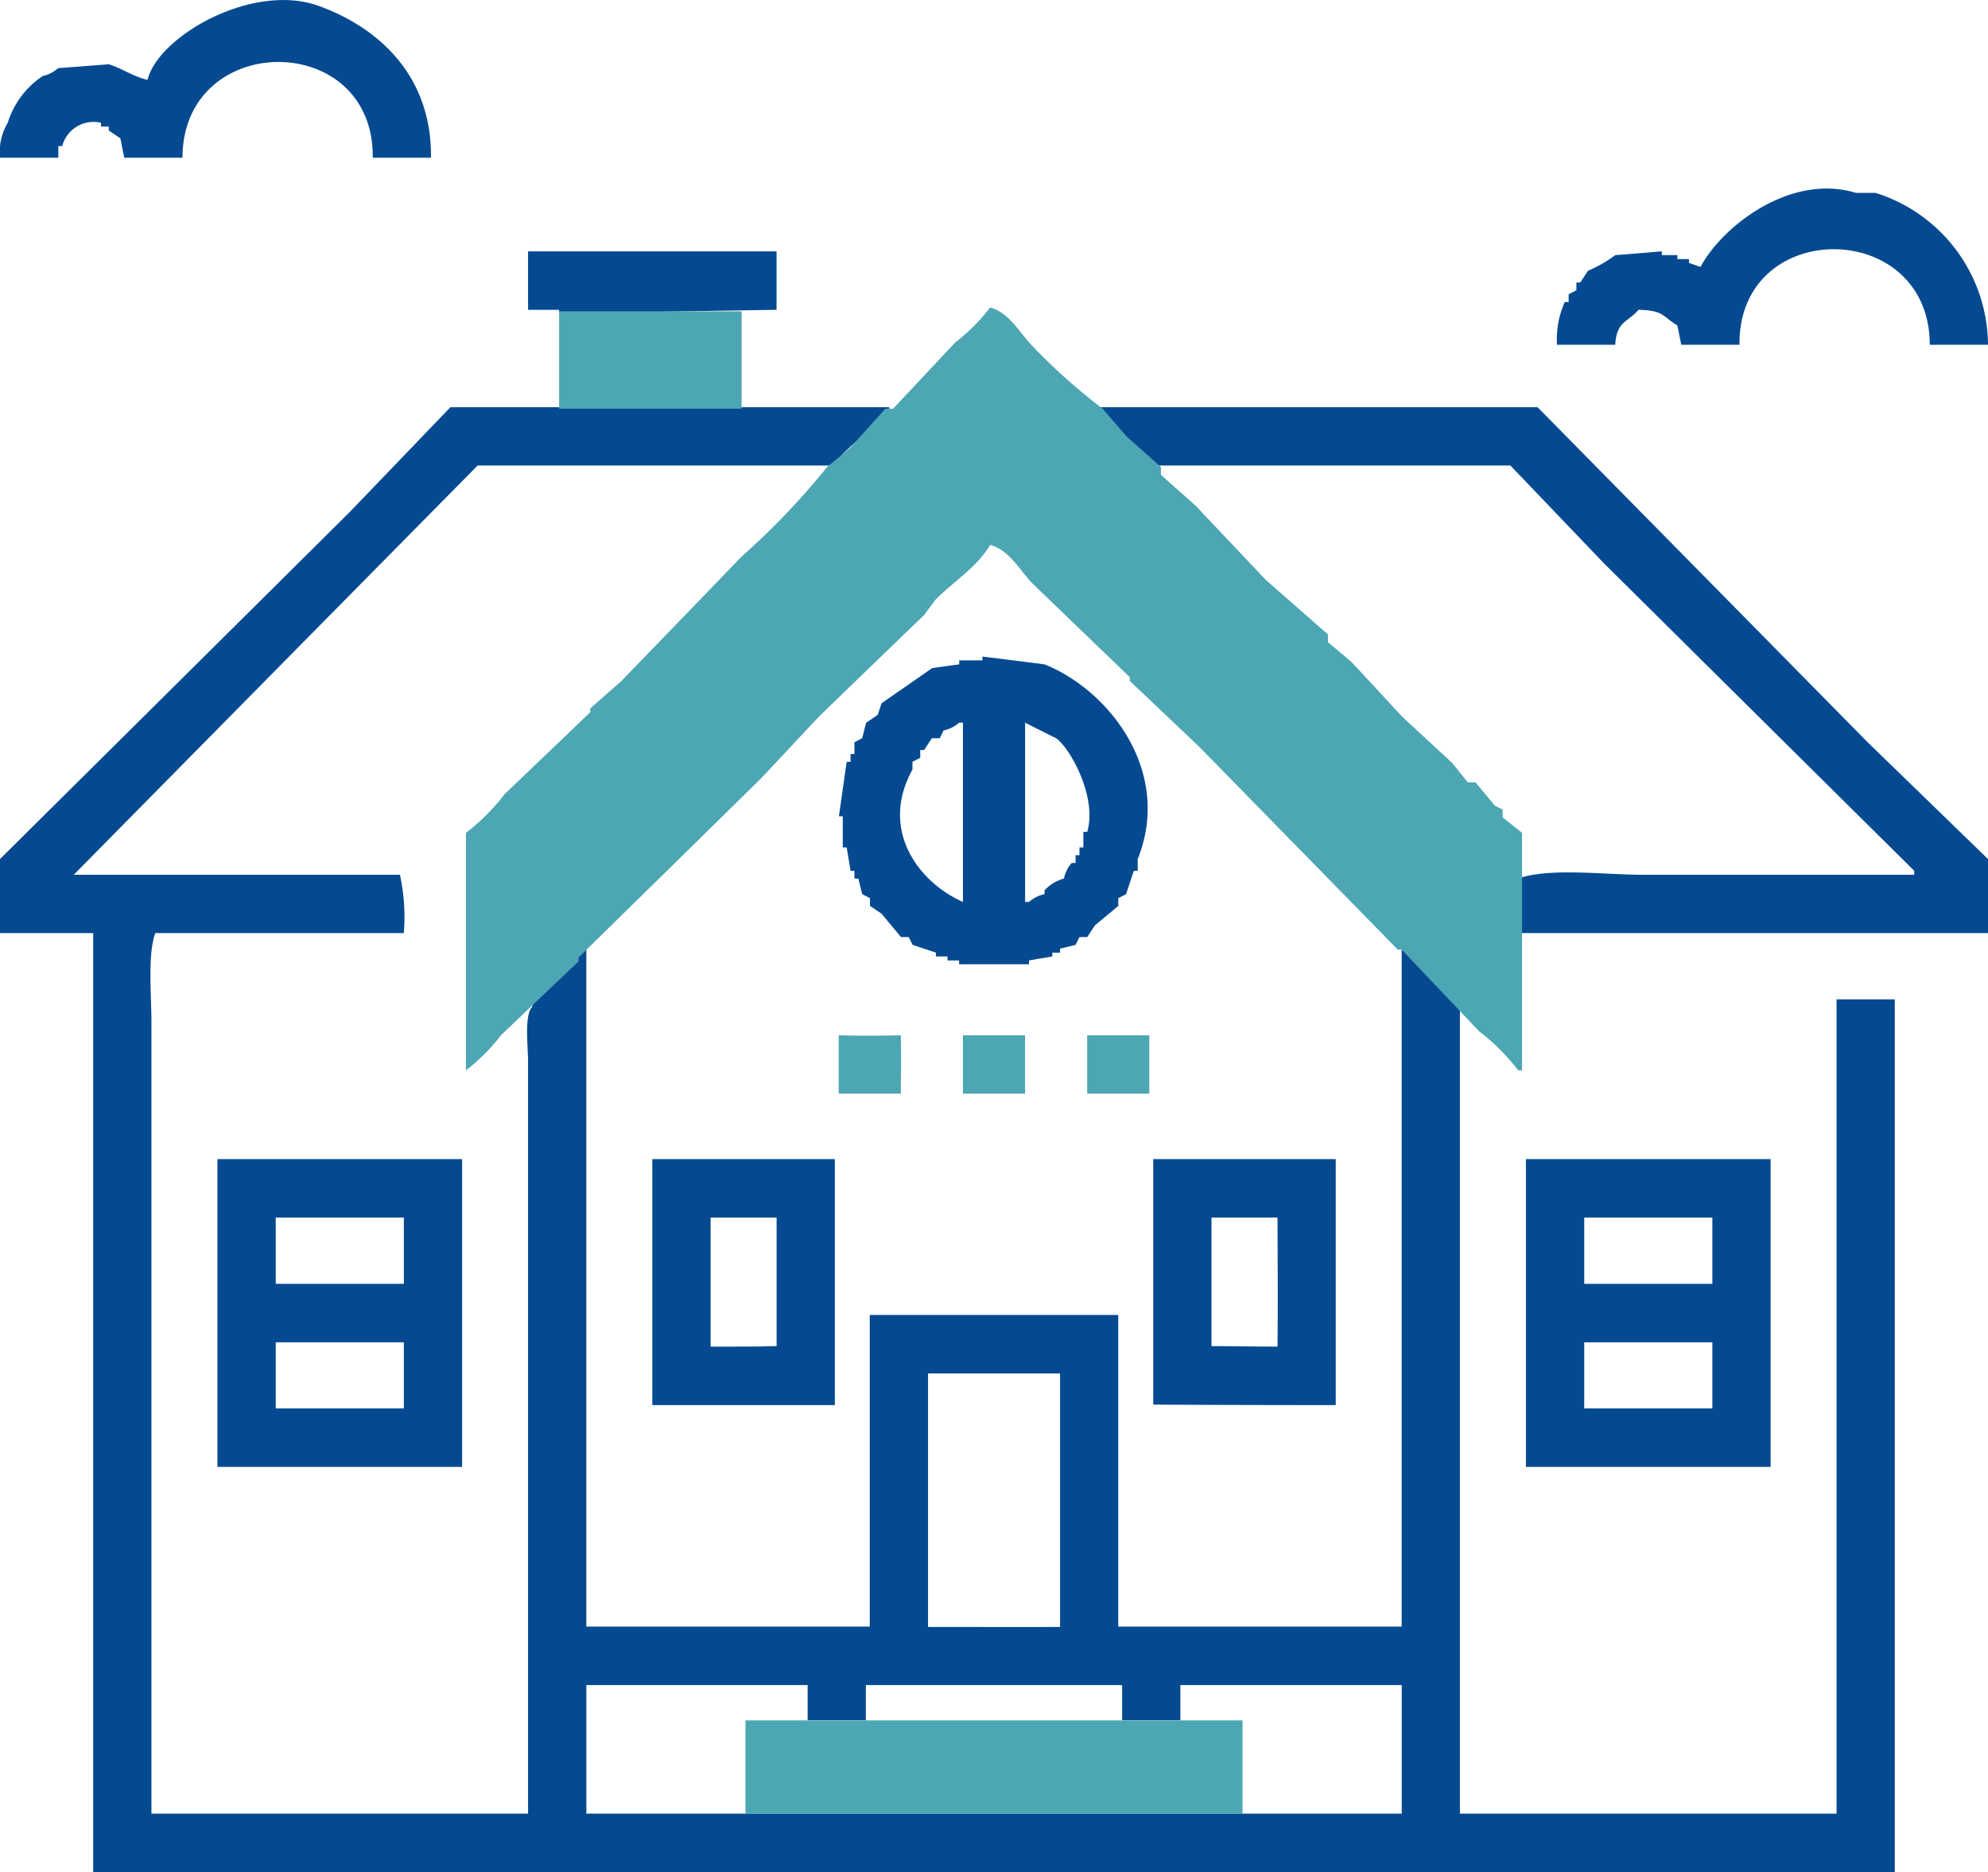 <svg id="дом" xmlns="http://www.w3.org/2000/svg" width="120" height="113" viewBox="0 0 120 113">
  <defs>
    <style>
      .cls-1 {
        fill: #054a91;
      }

      .cls-1, .cls-2 {
        fill-rule: evenodd;
      }

      .cls-2 {
        fill: #4ca6b4;
      }
    </style>
  </defs>
  <path id="Фигура_2" data-name="Фигура 2" class="cls-1" d="M614.016,1290.52H610.5c0.089-7.73-11.475-7.68-11.484,0H595.5l-0.234-1.17c-0.235-.16-0.469-0.32-0.7-0.47v-0.24h-0.468v-0.23a1.959,1.959,0,0,0-2.344,1.41h-0.234v0.7H588a3.447,3.447,0,0,1,.469-2.11,5.238,5.238,0,0,1,2.109-2.82,2.146,2.146,0,0,0,.938-0.48c1.015-.07,2.031-0.15,3.046-0.23,0.8,0.24,1.488.75,2.344,0.94,0.635-2.62,6.317-5.9,10.313-4.47C610.834,1282.65,614.07,1285.55,614.016,1290.52ZM708,1301.81h-3.516c0-7.66-11.571-7.72-11.484,0h-3.516l-0.234-1.17c-0.906-.53-0.791-0.91-2.344-0.94-0.651.76-1.332,0.68-1.406,2.11h-3.516a5.468,5.468,0,0,1,.469-2.58h0.234v-0.47l0.469-.24v-0.47h0.235c0.156-.24.312-0.47,0.468-0.71a7.828,7.828,0,0,0,1.641-.94c0.937-.07,1.875-0.15,2.812-0.23v0.23h0.938v0.24h0.7v0.23l0.7,0.24c1.263-2.39,5.382-5.68,9.375-4.47H701.2A9.67,9.67,0,0,1,708,1301.81Zm-88.125-5.64h15v3.53q-6.562.1-13.125,0.23v-0.23h-1.875v-3.53Zm-7.5,41.15h-15c-0.476,1.32-.234,3.7-0.234,5.41v47.74h22.734v-45.39c0-.95-0.237-2.74.234-3.29,0.192-.76,2.616-3.14,3.282-3.53v40.92H640.5v-18.81h15v18.81h17.109v-40.92h0.235q1.639,1.77,3.281,3.53v48.68h22.734v-49.15h3.516V1394H593.625v-56.68H588v-4.47q10.546-10.455,21.094-20.93,3.046-3.165,6.093-6.34h26.485v0.23c-0.938.86-1.875,1.73-2.813,2.59-0.156.23-.312,0.47-0.468,0.7H616.828q-12.186,12.345-24.375,24.7h19.688A12.014,12.014,0,0,1,612.375,1337.32Zm95.625,0H679.641v-3.29c1.839-.67,5.221-0.23,7.5-0.23h16.406v-0.24q-9.375-9.285-18.75-18.58l-5.625-5.88H657.609c-1.093-1.17-2.187-2.35-3.281-3.52h26.484l19.922,20.22,7.266,7.05v4.47Zm-60.7-16.69c1.25,0.15,2.5.31,3.75,0.47,3.885,1.55,7.743,6.46,5.625,11.75v0.71h-0.235l-0.468,1.41-0.469.24v0.47l-1.406,1.17c-0.157.24-.313,0.47-0.469,0.71h-0.469c-0.078.16-.156,0.31-0.234,0.47-0.313.08-.625,0.16-0.938,0.23v0.24h-0.468v0.23l-1.407.24v0.23h-4.218v-0.23h-0.7v-0.24h-0.7v-0.23c-0.468-.16-0.937-0.31-1.406-0.47-0.078-.16-0.156-0.31-0.234-0.47h-0.469l-1.172-1.41c-0.234-.16-0.469-0.32-0.7-0.47v-0.47l-0.469-.24c-0.078-.31-0.156-0.63-0.234-0.94h-0.235v-0.47h-0.234l-0.234-1.41h-0.235v-1.88h-0.234c0.156-1.1.312-2.2,0.469-3.29h0.234v-0.47h0.234v-0.71l0.469-.24c0.078-.31.156-0.62,0.235-0.94,0.234-.15.468-0.31,0.7-0.47,0.078-.23.156-0.47,0.234-0.7,1.016-.71,2.031-1.41,3.047-2.12,0.547-.08,1.094-0.16,1.641-0.23v-0.24H647.3v-0.23Zm-1.406,3.99a2.053,2.053,0,0,1-.938.47c-0.078.16-.156,0.32-0.234,0.47H644.25c-0.156.24-.313,0.47-0.469,0.71h-0.234v0.47l-0.469.24v0.47c-2,3.62.337,6.79,3.047,7.99v-10.82h-0.234Zm6.328,9.41a1.994,1.994,0,0,1,.468-0.94h0.235v-0.47h0.234v-0.47h0.235v-0.94h0.234c0.611-2.07-1.009-5.03-1.875-5.65-0.625-.31-1.25-0.62-1.875-0.94v10.82h0.234a2.082,2.082,0,0,1,.938-0.47v-0.23A2.484,2.484,0,0,1,652.219,1334.03Zm-51.094,16.93h14.766v18.58H601.125v-18.58Zm26.25,0h11.016v14.85H627.375v-14.85Zm30.234,0h11.016v14.85c0.222,0-6.534,0-11.016-.03v-14.82Zm22.5,0h14.766v18.58H680.109v-18.58Zm-75.468,3.53v4h7.734v-4h-7.734Zm26.25,0v7.79c4.464,0,2.668-.02,3.984-0.03v-7.76h-3.984Zm30.234,0v7.76c1.25,0,2.734.03,3.984,0.03,0.028-1.99.012-5.59,0-7.79h-3.984Zm22.5,0v4h7.734v-4h-7.734Zm-78.984,7.53v3.99h7.734v-3.99h-7.734Zm78.984,0v3.99h7.734v-3.99h-7.734Zm-39.609,1.88v15.3c2.113,0,5.775.01,7.968,0v-15.3h-7.968Zm-20.625,18.81v7.76h49.218v-7.76H659.25v2.12h-3.516v-2.12H640.266v2.12H636.75v-2.12H623.391Z" transform="translate(-588 -1281)"/>
  <path id="Фигура_1" data-name="Фигура 1" class="cls-2" d="M647.766,1299.56c1.187,0.32,1.807,1.58,2.578,2.35a35.165,35.165,0,0,0,4.218,3.76c0.469,0.55.938,1.09,1.407,1.64,0.7,0.63,1.406,1.25,2.109,1.88v0.47c0.7,0.63,1.406,1.25,2.109,1.88q2.111,2.235,4.219,4.46,1.875,1.65,3.75,3.29v0.47c0.469,0.39.938,0.79,1.406,1.18q1.524,1.635,3.047,3.29l3.047,2.82,0.938,1.17h0.468l1.172,1.41c0.157,0.08.313,0.16,0.469,0.23v0.47c0.391,0.32.781,0.63,1.172,0.94v14.33h-0.234a12.791,12.791,0,0,0-2.344-2.34c-1.563-1.65-3.125-3.29-4.688-4.94h-0.234l-11.953-12.21q-2.109-2.01-4.219-4v-0.23l-5.859-5.64c-0.772-.78-1.39-2.03-2.578-2.35-0.759,1.31-2.234,2.24-3.282,3.29-0.234.31-.468,0.62-0.7,0.94q-3.163,3.045-6.328,6.11l-3.516,3.75q-5.507,5.415-11.015,10.81v0.24q-2.344,2.22-4.688,4.46a11.328,11.328,0,0,1-2.109,2.11v-14.33a12.815,12.815,0,0,0,2.344-2.35q2.577-2.46,5.156-4.93v-0.23l1.875-1.65q3.633-3.75,7.266-7.52a44.759,44.759,0,0,0,5.156-5.4l1.406-1.17c0.7-.79,1.406-1.57,2.109-2.35h0.469c1.25-1.33,2.5-2.67,3.75-4A11.548,11.548,0,0,0,647.766,1299.56Zm-26.016.23h11.016v5.88H621.75v-5.88Zm20.625,47.22h-3.75v-3.52c1.172,0.03,2.5.03,3.75,0C642.4,1344.46,642.386,1345.76,642.375,1347.01Zm3.75-3.52h3.75v3.52h-3.75v-3.52Zm7.5,0h3.75v3.52h-3.75v-3.52ZM633,1384.84h30v5.64H633v-5.64Z" transform="translate(-588 -1281)"/>
</svg>
